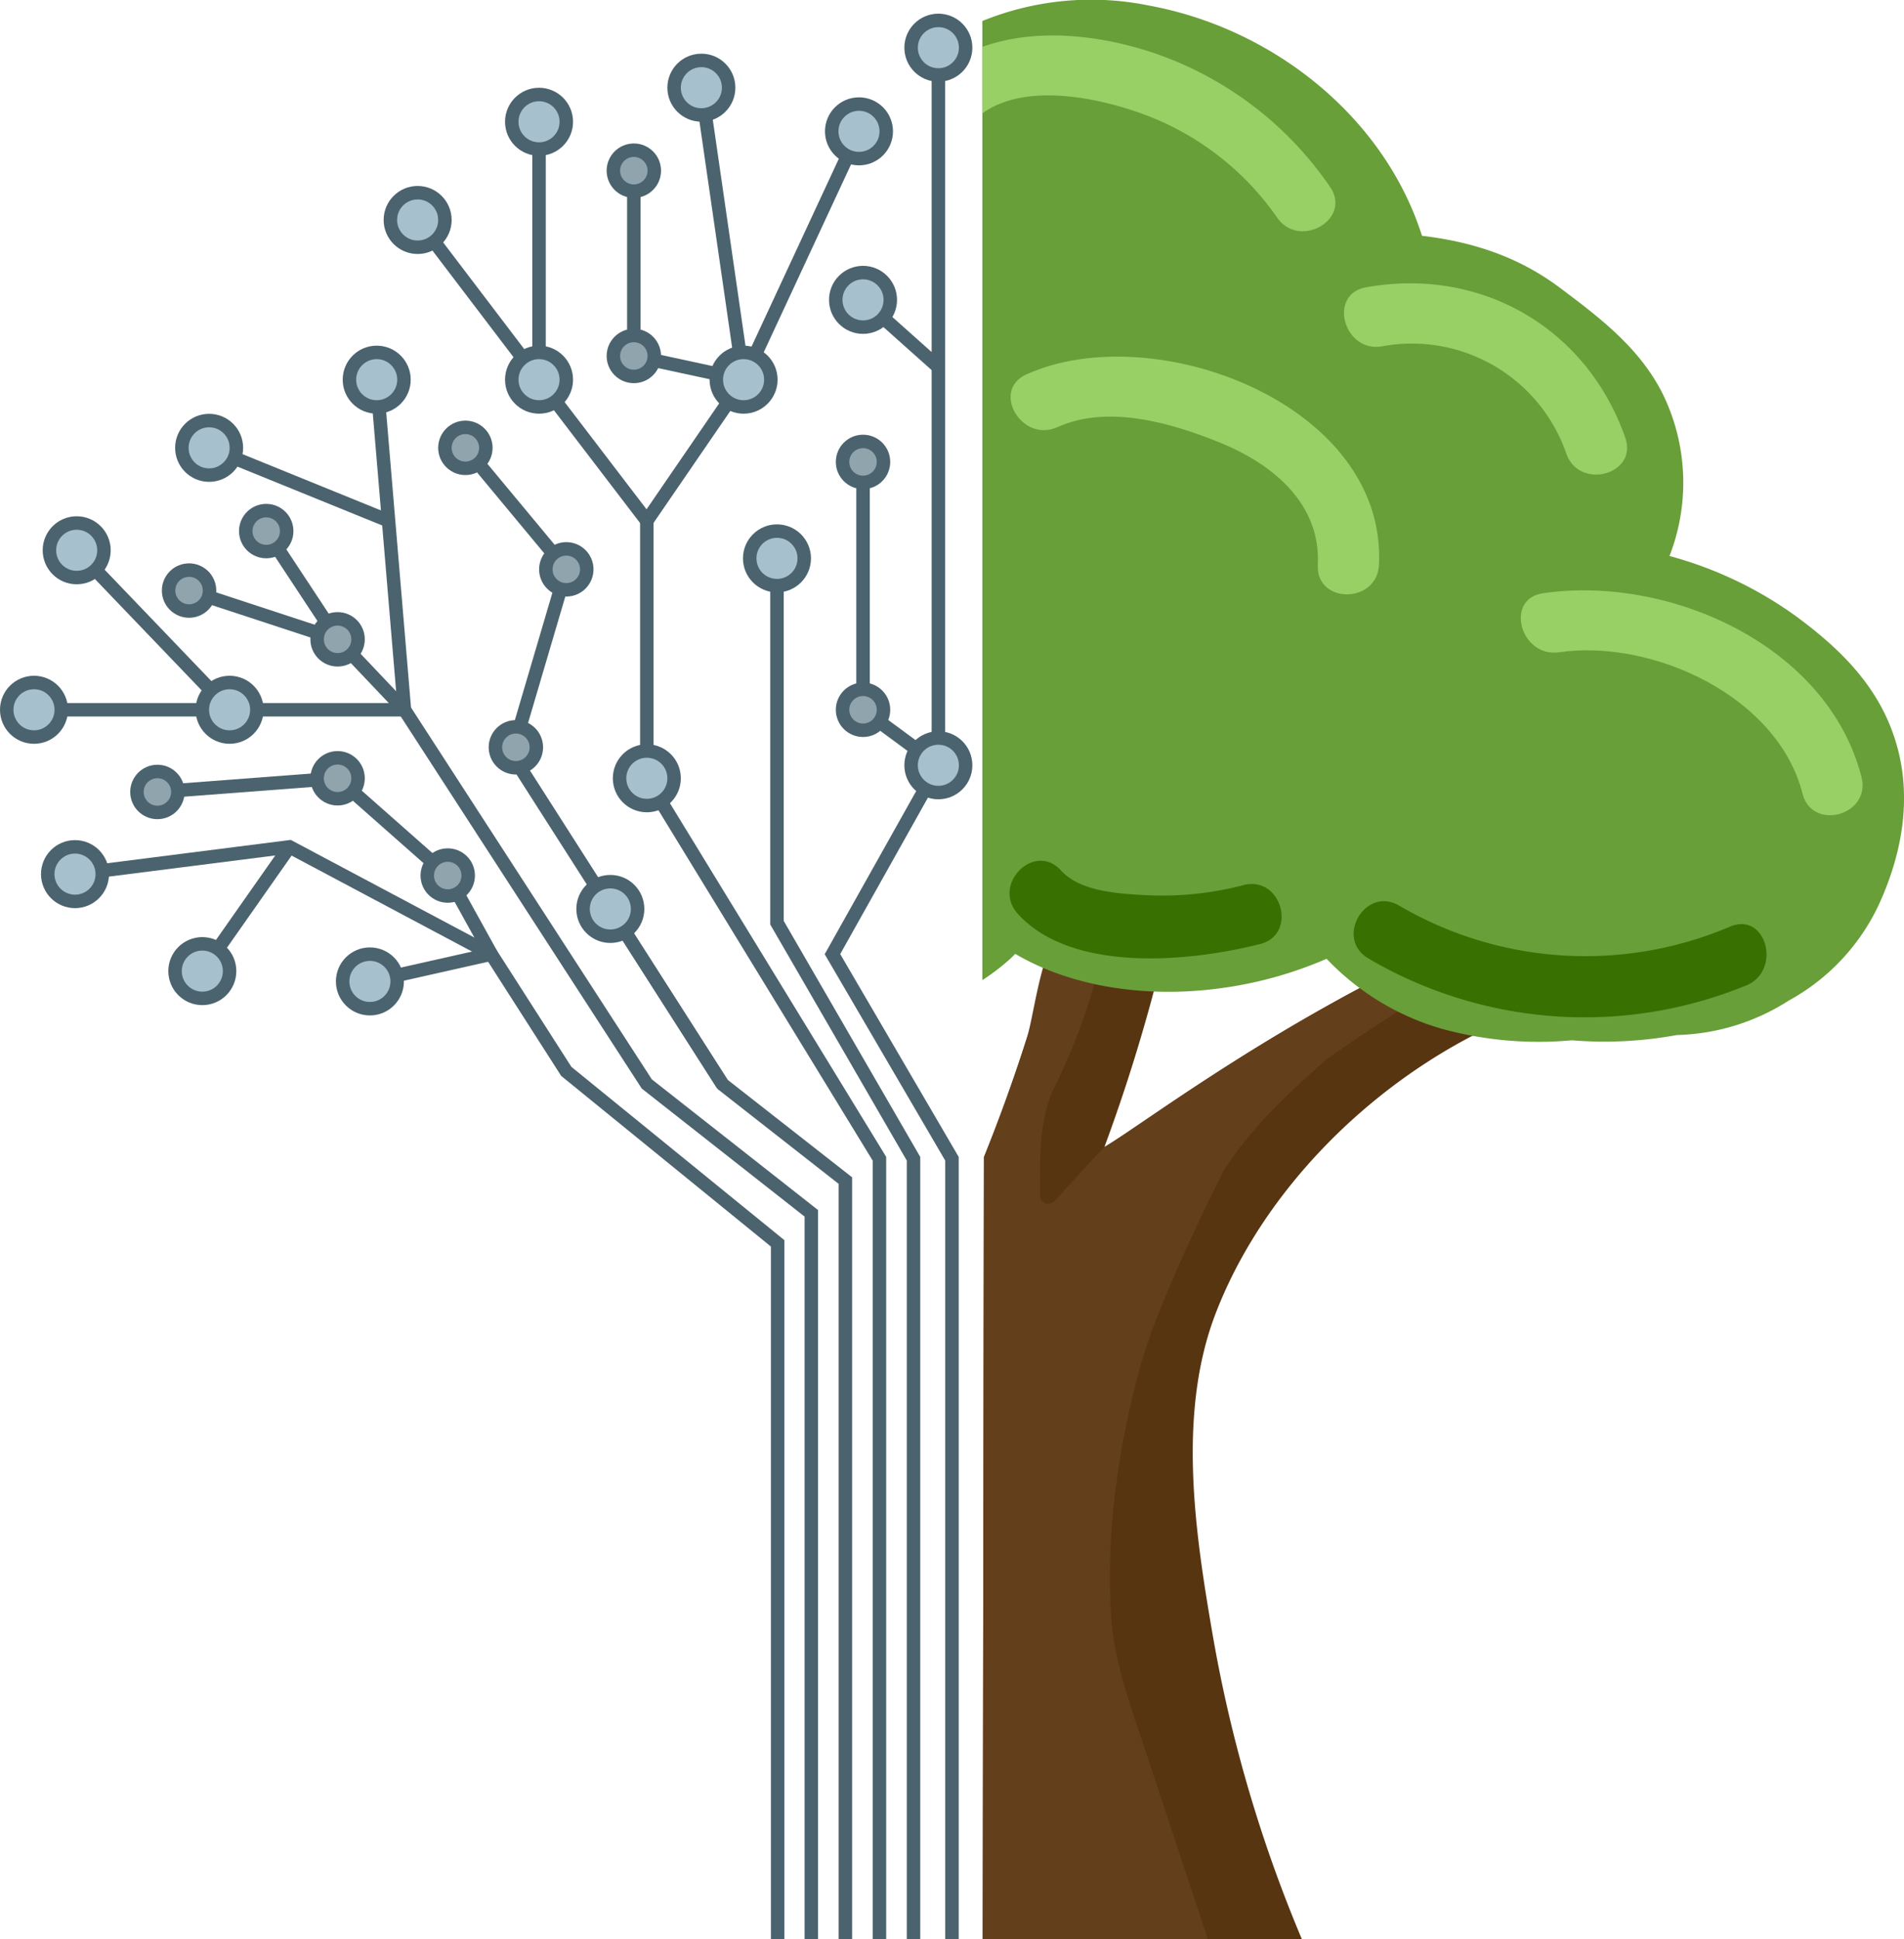 <svg xmlns="http://www.w3.org/2000/svg" viewBox="0 0 282.79 287.93"><defs><style>.cls-1{fill:none;}.cls-1,.cls-2,.cls-3{stroke:#4b636e;stroke-miterlimit:10;stroke-width:2px;}.cls-2{fill:#a7c0cd;}.cls-3{fill:#90a4ae;}.cls-4{fill:#573511;}.cls-5{fill:#643f1c;}.cls-6{fill:#689f38;}.cls-7{fill:#99d066;}.cls-8{fill:#387002;}</style></defs><title>treemotif</title><g id="Layer_1" data-name="Layer 1"><line class="cls-1" x1="66.5" y1="129.99" x2="72.96" y2="141.66"/><line class="cls-1" x1="107.31" y1="160.99" x2="76.62" y2="112.98"/><line class="cls-1" x1="94.14" y1="52.85" x2="110.44" y2="56.37"/><line class="cls-1" x1="128.18" y1="105.38" x2="139.37" y2="113.62"/><line class="cls-1" x1="50.14" y1="94.92" x2="60.07" y2="105.38"/><line class="cls-1" x1="62.03" y1="32.66" x2="80.06" y2="56.37"/><line class="cls-1" x1="80.06" y1="56.37" x2="80.06" y2="18.08"/><line class="cls-1" x1="104.17" y1="13.02" x2="110.44" y2="56.37"/><line class="cls-1" x1="127.58" y1="19.5" x2="110.44" y2="56.37"/><line class="cls-1" x1="80.06" y1="56.37" x2="96.07" y2="77.32"/><line class="cls-1" x1="96.07" y1="77.32" x2="110.44" y2="56.37"/><line class="cls-1" x1="30.05" y1="144.18" x2="43" y2="125.73"/><line class="cls-1" x1="54.94" y1="145.71" x2="72.96" y2="141.66"/><polyline class="cls-1" points="115.5 287.93 115.5 184.6 84.11 159.07 72.96 141.66 43 125.73 11.14 129.78"/><polyline class="cls-1" points="60.07 105.38 96.07 160.94 120.5 180.14 120.5 287.93"/><polyline class="cls-1" points="90.65 134.95 107.31 160.99 125.56 175.28 125.56 287.93"/><line class="cls-1" x1="55.95" y1="56.37" x2="60.07" y2="105.38"/><line class="cls-1" x1="31.06" y1="66.49" x2="57.71" y2="77.32"/><line class="cls-1" x1="139.37" y1="7.08" x2="139.37" y2="113.62"/><line class="cls-1" x1="128.18" y1="44.52" x2="139.37" y2="54.5"/><line class="cls-1" x1="23.38" y1="117.58" x2="50.14" y2="115.55"/><line class="cls-1" x1="50.14" y1="115.55" x2="66.5" y2="129.99"/><line class="cls-1" x1="28.08" y1="87.68" x2="50.14" y2="94.92"/><line class="cls-1" x1="50.14" y1="94.92" x2="39.54" y2="78.85"/><line class="cls-1" x1="69.12" y1="66.49" x2="84.11" y2="84.53"/><line class="cls-1" x1="128.18" y1="68.58" x2="128.18" y2="105.38"/><line class="cls-1" x1="94.14" y1="52.85" x2="94.14" y2="25.34"/><polyline class="cls-1" points="96.07 115.56 130.62 172.04 130.62 287.93"/><line class="cls-1" x1="96.07" y1="115.55" x2="96.07" y2="77.32"/><polyline class="cls-1" points="115.4 82.9 115.4 136.99 135.68 172.04 135.68 287.93"/><polyline class="cls-1" points="139.37 113.62 123.64 141.66 141.39 172.04 141.39 287.93"/><line class="cls-1" x1="76.62" y1="109.94" x2="84.11" y2="84.53"/><line class="cls-1" x1="5.05" y1="105.38" x2="60.07" y2="105.38"/><line class="cls-1" x1="11.39" y1="81.7" x2="34.1" y2="105.38"/><circle class="cls-2" cx="55.95" cy="56.37" r="4.05"/><circle class="cls-2" cx="31.06" cy="66.49" r="4.05"/><circle class="cls-2" cx="11.39" cy="81.7" r="4.05"/><circle class="cls-2" cx="5.05" cy="105.38" r="4.05"/><circle class="cls-2" cx="34.1" cy="105.38" r="4.05"/><circle class="cls-2" cx="11.14" cy="129.78" r="4.05"/><circle class="cls-2" cx="30.05" cy="144.18" r="4.05"/><circle class="cls-2" cx="54.94" cy="145.71" r="4.05"/><circle class="cls-2" cx="90.65" cy="134.95" r="4.05"/><circle class="cls-2" cx="115.4" cy="82.9" r="4.05"/><circle class="cls-2" cx="139.37" cy="113.62" r="4.05"/><circle class="cls-2" cx="128.18" cy="44.52" r="4.05"/><circle class="cls-2" cx="80.06" cy="56.37" r="4.05"/><circle class="cls-2" cx="110.44" cy="56.37" r="4.05"/><circle class="cls-2" cx="96.07" cy="115.55" r="4.05"/><circle class="cls-2" cx="62.03" cy="32.66" r="4.05"/><circle class="cls-2" cx="80.06" cy="18.08" r="4.05"/><circle class="cls-2" cx="104.17" cy="13.02" r="4.05"/><circle class="cls-2" cx="127.58" cy="19.5" r="4.05"/><circle class="cls-2" cx="139.37" cy="7.08" r="4.05"/><path class="cls-1" d="M57,105.42" transform="translate(-2.1 -0.04)"/><path class="cls-1" d="M33.16,105.42" transform="translate(-2.1 -0.04)"/><circle class="cls-3" cx="69.12" cy="66.49" r="3.04"/><circle class="cls-3" cx="84.11" cy="84.53" r="3.04"/><circle class="cls-3" cx="76.62" cy="110.95" r="3.04"/><circle class="cls-3" cx="128.18" cy="68.58" r="3.04"/><circle class="cls-3" cx="128.18" cy="105.38" r="3.04"/><circle class="cls-3" cx="94.14" cy="52.85" r="3.04"/><circle class="cls-3" cx="94.14" cy="25.34" r="3.04"/><circle class="cls-3" cx="66.5" cy="129.99" r="3.04"/><circle class="cls-3" cx="50.14" cy="115.55" r="3.04"/><circle class="cls-3" cx="23.38" cy="117.58" r="3.04"/><circle class="cls-3" cx="39.54" cy="78.85" r="3.04"/><circle class="cls-3" cx="28.08" cy="87.68" r="3.04"/><circle class="cls-3" cx="50.14" cy="94.92" r="3.04"/><path class="cls-4" d="M195.48,288a207.18,207.18,0,0,1-13.4-46c-2.56-14.92-5-32.07.43-46.58,9.43-25,35.86-46,61.86-49.16,4.34-.52,8.07-3.27,8.07-8.07,0-4-3.74-8.59-8.07-8.07-39.23,11.13-71,36.05-78.24,40.22a258.18,258.18,0,0,0,7.78-24.8c2.61-10.08-13-14.34-15.56-4.29a246.2,246.2,0,0,1-10.11,30.63L148.06,288" transform="translate(-2.1 -0.04)"/><path class="cls-5" d="M181.52,288l-9.33-28.14c-2.14-6.47-4.64-13.09-5.07-19.95-.78-12.27,1.12-25.42,4.4-37.22,2.8-10.05,12.18-28.63,12.37-28.92,4-6.24,9.58-11.49,15.21-16.42l.11-.09c6.21-4.4,12.66-8.49,19.2-12.32a6,6,0,0,0,3-6.59c-28.24,12.19-49.56,28.65-55.31,32q-3.49,3.72-7.36,8l0,0a1.22,1.22,0,0,1-2.15-.75c0-5.57-.28-11.26,2.19-16.28a88.86,88.86,0,0,0,5.94-15.52c.75-2.75,1.23-10.9-4.38-8.08-3.44,1.73-4.59,12.82-5.69,16.28q-2.86,9-6.42,17.83L148.06,288" transform="translate(-2.1 -0.04)"/><path class="cls-6" d="M148,145.56a32.22,32.22,0,0,0,4.22-3.24c.24-.22.45-.44.67-.66,8.73,5.13,19.81,6.42,29.64,5.21a59.24,59.24,0,0,0,16.6-4.48A38.26,38.26,0,0,0,216.3,152.8a54.33,54.33,0,0,0,19.24,1.69,59.61,59.61,0,0,0,15.62-.78,32.25,32.25,0,0,0,16.62-5.12,31.42,31.42,0,0,0,13.26-14c3.54-7.59,5.12-16.07,2.67-24.28s-8.14-13.82-14.78-18.72a57.65,57.65,0,0,0-18.87-9A30,30,0,0,0,249.73,60c-3.21-7.61-9.58-12.47-16-17.27-6.12-4.59-13-6.81-20.43-7.68C207.68,17.38,191.16,4.22,172.68.85A42.89,42.89,0,0,0,148,3.16" transform="translate(-2.1 -0.04)"/><path class="cls-7" d="M148,16.88c6.4-4.66,17.34-2.32,24.08.17a41.75,41.75,0,0,1,19.71,15.3c3.31,4.77,11.18.23,7.84-4.58a52,52,0,0,0-26.57-20C165.24,5.22,155.93,4.16,148,7" transform="translate(-2.1 -0.04)"/><path class="cls-7" d="M243.48,65C237.75,48.67,222,39.63,205,42.7c-5.74,1-3.31,9.79,2.42,8.75a24.27,24.27,0,0,1,27.32,15.94C236.65,72.86,245.43,70.5,243.48,65Z" transform="translate(-2.1 -0.04)"/><path class="cls-7" d="M278.58,115.43c-5-19.61-28.64-30.05-47.32-27.31-5.76.85-3.31,9.6,2.41,8.76,13.87-2,32.49,6.54,36.15,21C271.26,123.5,280,121.1,278.58,115.43Z" transform="translate(-2.1 -0.04)"/><path class="cls-7" d="M154.56,55.62c-5.32,2.4-.71,10.22,4.58,7.84,7.55-3.41,17.07-.61,24.31,2.36,7.72,3.17,14.83,9,14.38,18.09-.29,5.84,8.79,5.82,9.08,0C208.1,60,173.43,47.1,154.56,55.62Z" transform="translate(-2.1 -0.04)"/><path class="cls-8" d="M259.06,137.61a54.76,54.76,0,0,1-49.13-3.1c-5.06-3-9.63,4.88-4.59,7.83a63.33,63.33,0,0,0,56.13,4C266.78,144.14,264.45,135.35,259.06,137.61Z" transform="translate(-2.1 -0.04)"/><path class="cls-8" d="M186.8,131.45a47.87,47.87,0,0,1-14.69,1.49c-4-.23-9.59-.54-12.43-3.66-3.93-4.34-10.33,2.09-6.42,6.42,8.06,8.88,25.59,7.13,36,4.5C194.87,138.77,192.47,130,186.8,131.45Z" transform="translate(-2.1 -0.04)"/></g></svg>
